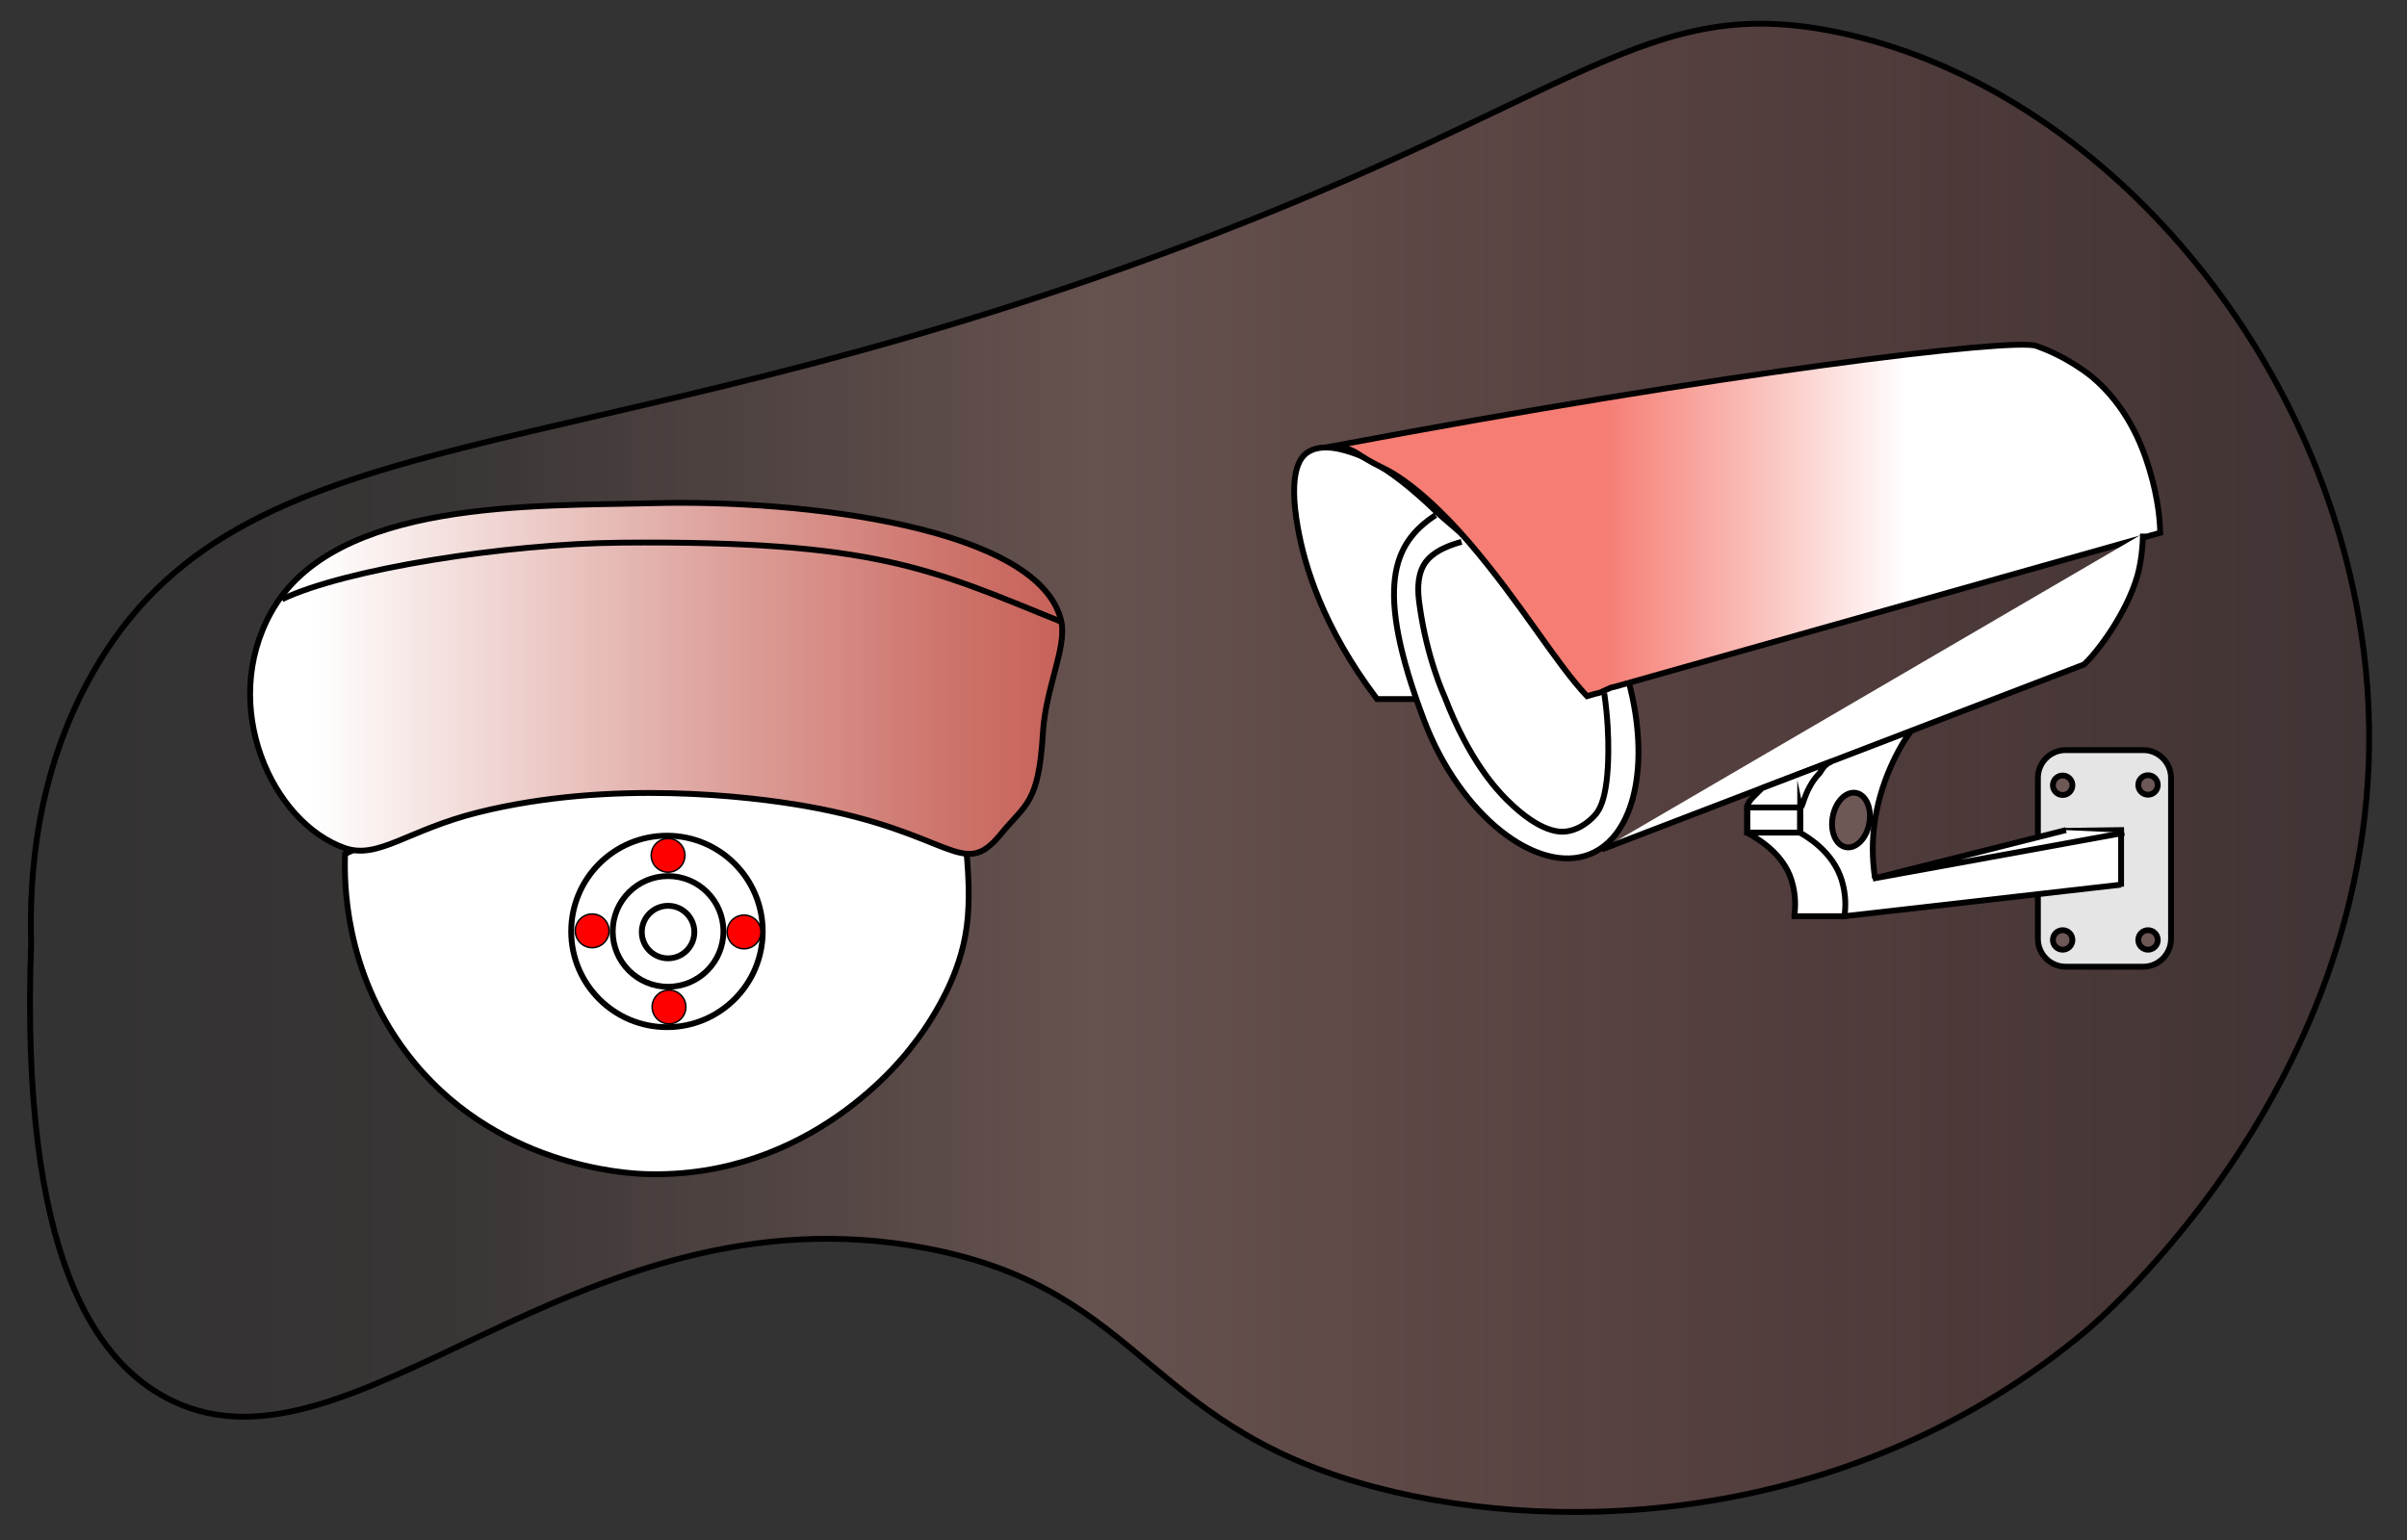 <?xml version="1.0" encoding="utf-8"?>
<!-- Generator: Adobe Illustrator 26.0.0, SVG Export Plug-In . SVG Version: 6.00 Build 0)  -->
<svg version="1.1" id="Layer_1" xmlns="http://www.w3.org/2000/svg" xmlns:xlink="http://www.w3.org/1999/xlink" x="0px" y="0px"
	 viewBox="0 0 412.21 263.82" style="enable-background:new 0 0 412.21 263.82;" xml:space="preserve">
<rect x="0" y="0" width="412.21" height="263.82" fill="#333333" stroke="none"/>
<style type="text/css">
	.st0{fill:url(#SVGID_1_);stroke:#000000;stroke-miterlimit:10;}
	.st1{fill:#FFFFFF;stroke:#000000;stroke-miterlimit:10;}
	.st2{fill:none;}
	.st3{fill:none;stroke:#000000;stroke-miterlimit:10;}
	.st4{fill:#FF0001;stroke:#000000;stroke-width:0.25;stroke-miterlimit:10;}
	.st5{fill:url(#SVGID_00000062884341429986355050000010548561691941055630_);stroke:#000000;stroke-miterlimit:10;}
	.st6{fill:#E5E5E5;stroke:#000000;stroke-miterlimit:10;}
	.st7{fill:#6E5856;stroke:#000000;stroke-miterlimit:10;}
	.st8{fill:url(#SVGID_00000176753325259095649500000006566214429732508843_);stroke:#000000;stroke-miterlimit:10;}
</style>
<linearGradient id="SVGID_1_" gradientUnits="userSpaceOnUse" x1="5.143" y1="131.542" x2="405.733" y2="131.542">
	<stop  offset="2.793296e-03" style="stop-color:#F7333B;stop-opacity:0"/>
	<stop  offset="0.176" style="stop-color:#F59286;stop-opacity:0.025"/>
	<stop  offset="0.265" style="stop-color:#F6A093;stop-opacity:0.107"/>
	<stop  offset="0.455" style="stop-color:#F6AB9F;stop-opacity:0.26"/>
	<stop  offset="1" style="stop-color:#F64A4A;stop-opacity:0.069"/>
</linearGradient>
<path class="st0" d="M5.33,161.63c-0.34-11.62,0.85-29.18,10.44-46.17C41.3,70.25,96.4,81.98,202.1,42.36
	c68.91-25.83,79.8-43.68,112.67-36.82c42.83,8.92,80.28,50.86,89.04,99.48c12.91,71.64-43.24,120.21-46.72,123.11
	c-36.85,30.78-83.97,35.41-118.17,27.48c-43.09-9.99-42.11-34.47-80.24-41.77c-60.46-11.57-99.33,43.02-130.81,25.28
	C16.56,232.75,3.39,215.46,5.33,161.63z"/>
<g>
	<path class="st1" d="M59.1,146.27c-0.18,4.72-0.17,19.92,10.46,34.01c14.82,19.65,37.9,20.75,41.03,20.85
		c28.22,0.86,44.28-20.11,45.71-22.06c2.12-2.61,5.37-7.54,7.36-12.86c2.97-7.95,2.88-14.99,0.32-32.66l-54.5-9.95L59.1,146.27z"/>
</g>
<path class="st2" d="M53.07,193.58"/>
<circle class="st3" cx="114.22" cy="159.56" r="16.4"/>
<circle class="st3" cx="114.41" cy="159.67" r="4.5"/>
<circle class="st3" cx="114.41" cy="159.56" r="9.48"/>
<circle class="st4" cx="114.57" cy="172.5" r="2.89"/>
<circle class="st4" cx="127.42" cy="159.65" r="2.89"/>
<circle class="st4" cx="101.41" cy="159.46" r="2.89"/>
<circle class="st4" cx="114.41" cy="146.53" r="2.89"/>
<linearGradient id="SVGID_00000153703685183277682180000000117013445071887017_" gradientUnits="userSpaceOnUse" x1="42.831" y1="116.205" x2="181.918" y2="116.205">
	<stop  offset="0.081" style="stop-color:#FFFFFF"/>
	<stop  offset="0.204" style="stop-color:#F6E7E5"/>
	<stop  offset="0.588" style="stop-color:#DDA09A"/>
	<stop  offset="0.863" style="stop-color:#CD736B"/>
	<stop  offset="1" style="stop-color:#C76259"/>
</linearGradient>
<path style="fill:url(#SVGID_00000153703685183277682180000000117013445071887017_);stroke:#000000;stroke-miterlimit:10;" d="
	M46.43,104.89c10.84-19.51,45.41-18.15,65.43-18.69c25.57-0.68,66.46,4.14,69.91,20.34c0.92,4.32-2.71,11.39-3.16,18.96
	c-0.73,12.27-2.97,12.17-7.15,17.31c-6.69,8.25-8.17-0.24-33.46-4.71c-9.55-1.69-33.43-4.58-56.08,1.06
	c-12.12,3.02-17.15,8.11-22.86,6.12C46.61,140.94,37.46,121.03,46.43,104.89z"/>
<path class="st3" d="M48.29,102.66c10.85-5.19,38.42-9.52,58.07-9.7c43.59-0.38,53,4.48,75.42,13.57"/>
<g>
	<path class="st6" d="M349,153.27v7.57c0,2.63,2.13,4.76,4.76,4.76h13.28c1.1,0,2.11-0.37,2.91-1c1.13-0.87,1.85-2.24,1.85-3.77
		v-27.57c0-2.63-2.13-4.76-4.76-4.76h-13.28c-2.63,0-4.76,2.13-4.76,4.76v9.83"/>
	<path class="st1" d="M353.24,142.34l10.01-0.14v9.69v-0.34l-47.69,5.44c-6.6-11.13-13.86-23.21-7.94-28.5
		c1.16-1.03,11.66-2.61,16.73-2.89l2.9-0.36c-2.06,2.81-5.45,8.93-6.32,16.5c-0.39,3.39-0.18,6.36,0.18,8.7"/>
	<polyline class="st1" points="353.81,142.2 320.71,150.54 321.11,150.44 363.79,142.66 	"/>
	<path class="st1" d="M242.56,119.76h-6.73c-9.38-12.39-12.42-22.95-13.56-29.31c-1.76-9.8,0.54-12.12,1.47-12.82
		c2.5-1.88,6.44-0.55,8.06,0c13.81,4.68,34.53,33.81,39.57,41.04"/>
	<path class="st1" d="M278.9,116.7c3.79,14.14,1.06,26.5-6.57,29.61c-8.99,3.66-22.28-6.55-28.49-23.01
		c-8.58-22.73-5.29-30.27,2.01-35.05"/>
	<path class="st3" d="M291.11,106.1"/>
	<path class="st3" d="M275.7,111.48"/>
	<path class="st3" d="M274.3,119.76"/>
	<path class="st1" d="M274.74,118.79c0.6,4.1,0.71,7.54,0.69,10.03c-0.07,7.99-1.58,9.99-2.2,10.72c-0.54,0.63-2.3,2.5-4.95,2.89
		c-0.91,0.13-4.32,0.44-10.17-5.36c-1.92-1.91-6.56-6.9-10.72-17.73c0,0-3.08-6.6-4.32-15.96c-0.21-1.57-0.51-4.38,0.75-6.58
		c1.5-2.62,5.24-3.62,6.48-3.98"/>
	<circle class="st7" cx="353.24" cy="134.52" r="1.67"/>
	<circle class="st7" cx="367.86" cy="134.47" r="1.67"/>
	<circle class="st7" cx="353.24" cy="161.02" r="1.67"/>
	<circle class="st7" cx="367.86" cy="161.02" r="1.67"/>
	
		<ellipse transform="matrix(0.183 -0.983 0.983 0.183 120.89 426.435)" class="st7" cx="317.05" cy="140.47" rx="4.73" ry="3.18"/>
	
		<linearGradient id="SVGID_00000093860635877190241990000005560158096199130543_" gradientUnits="userSpaceOnUse" x1="228.504" y1="89.152" x2="369.94" y2="89.152">
		<stop  offset="0.326" style="stop-color:#F57D73"/>
		<stop  offset="0.691" style="stop-color:#FFFFFF"/>
	</linearGradient>
	<path style="fill:url(#SVGID_00000093860635877190241990000005560158096199130543_);stroke:#000000;stroke-miterlimit:10;" d="
		M271.79,119.26c-5.4-5.7-11.18-15.81-20.24-26.38c-4.32-5.04-9.99-10.48-14.77-12.75c-4.49-2.14-4.44-3.13-7.21-3.48l-1.06-0.27
		c67.02-12.62,116.18-18.51,120.18-17.13c5.51,1.9,9.53,5.27,9.53,5.27c4.73,3.97,7.55,9.05,9.25,13.94
		c1.8,5.18,2.42,9.7,2.48,12.81c-1.1,0.31-2.21,0.62-3.31,0.93c-30.36,8.57-59.74,16.87-90.1,25.45c-1.1,0.12-2.17,1.06-3.27,1.18
		L271.79,119.26z"/>
	<path class="st1" d="M367,91.41c-0.03,1.85-0.26,4.74-0.96,7.22c-1.83,6.44-6.98,13.26-9.16,15.21l-82.58,31.68"/>
	<g>
		<path class="st1" d="M313.62,130.47c-1.47,0.64-1.6,1.56-2.13,2.11c-1.22,1.27-1.87,2.76-2.11,3.3c-0.6,1.39-0.77,2.49-1.09,2.47
			c-0.22-0.01,0.1,0.47,0,0v4.31c1.13,0.67,5.59,3.17,7.12,8.15c0.78,2.54,0.66,4.77,0.46,6.14h-9.05h0.45
			c0.2-1.37,0.33-3.6-0.46-6.14c-1.54-4.98-6.46-7.48-7.6-8.15v-4.31c0-1.17,1.7-2.37,2.51-3.32L313.62,130.47z"/>
		<rect x="299.22" y="138.32" class="st3" width="9.07" height="4.31"/>
	</g>
</g>
</svg>
